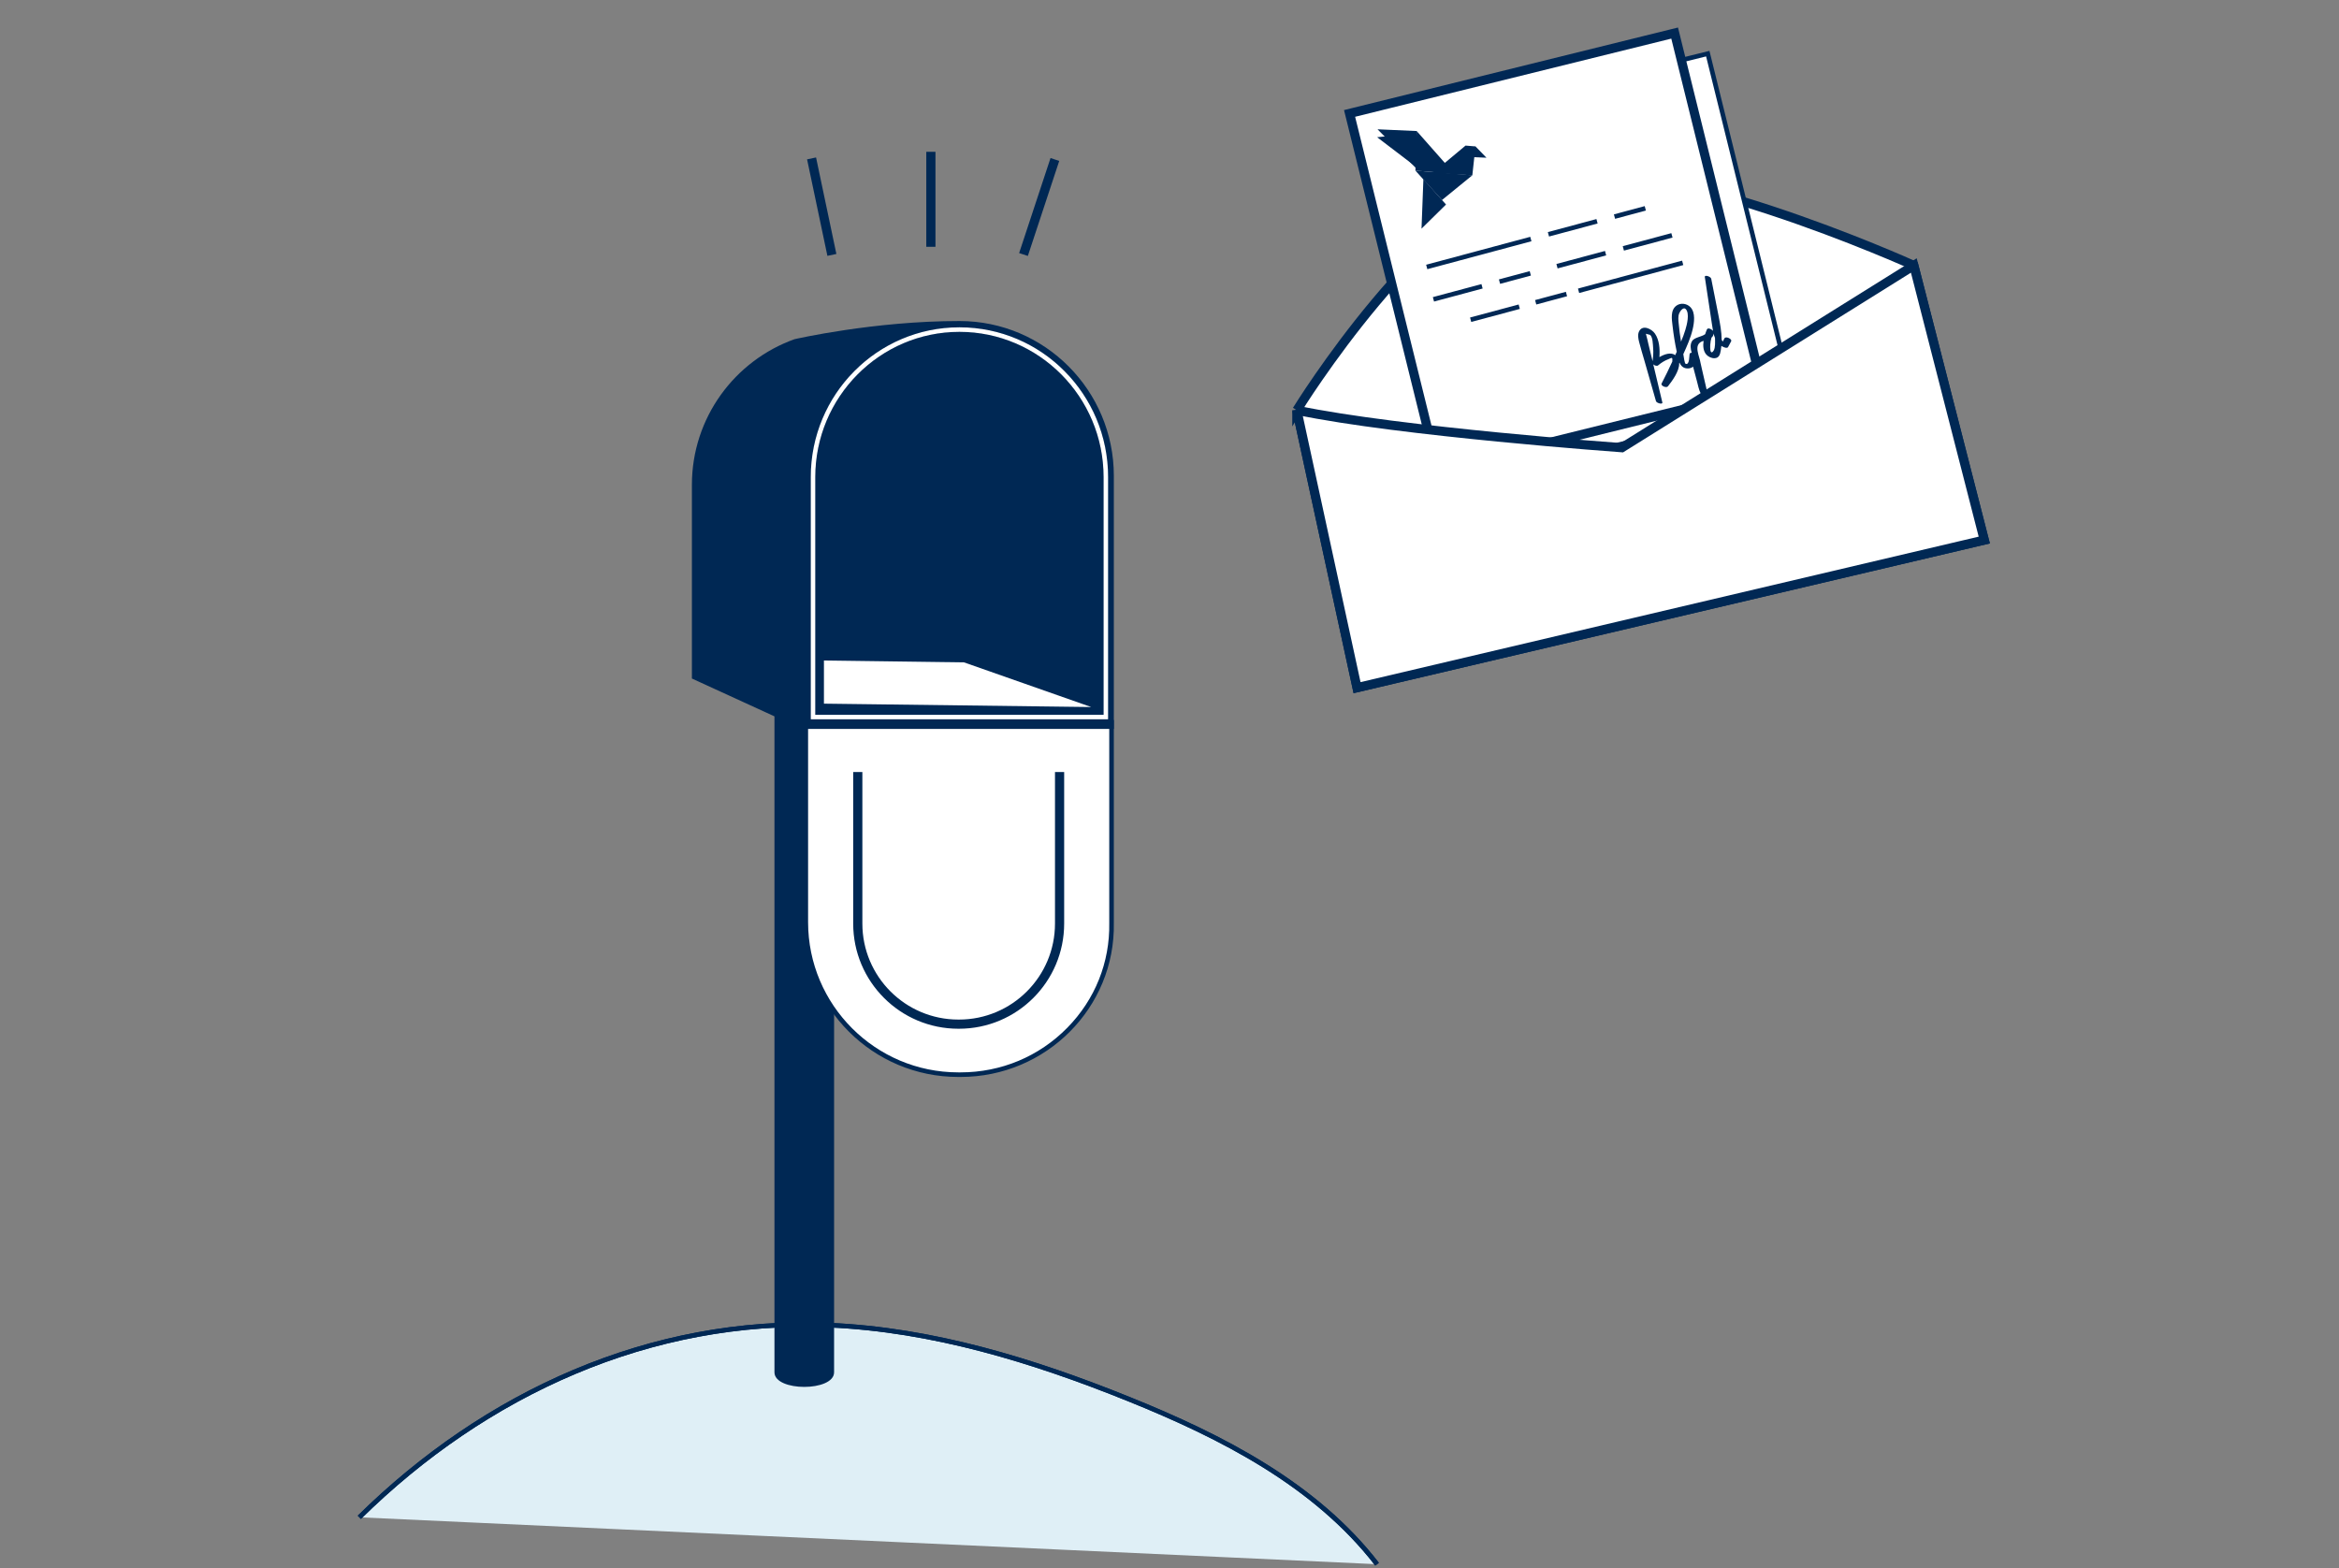 <svg xmlns="http://www.w3.org/2000/svg" width="510" height="342" viewBox="0 0 510 342">
    <rect x="0" y="0" width="510" height="342" fill="#808080" stroke="none"/>
    <g fill="none" fill-rule="evenodd">
        <g>
            <g>
                <g>
                    <path d="M0 0H510V342H0z" transform="translate(-825 -948) translate(0 768) translate(825 180)"/>
                    <g>
                        <path fill="#DFEFF6" d="M.35 42.467c27.414-27 63.416-43.558 102.418-41.9 22.533.957 44.45 7.688 65.366 16.125 20.34 8.203 40.725 18.639 54.123 36.003" transform="translate(-825 -948) translate(0 768) translate(825 180) translate(78 288.382)"/>
                        <path stroke="#002854" d="M.35 42.467c27.414-27 63.416-43.558 102.418-41.9 22.533.957 44.45 7.688 65.366 16.125 20.34 8.203 40.725 18.639 54.123 36.003" transform="translate(-825 -948) translate(0 768) translate(825 180) translate(78 288.382)"/>
                    </g>
                    <path stroke="#002854" d="M78.35 330.849c27.414-27 63.416-43.558 102.418-41.9 22.533.957 44.45 7.688 65.366 16.125 20.34 8.203 40.725 18.639 54.123 36.003" transform="translate(-825 -948) translate(0 768) translate(825 180)"/>
                    <path fill="#002854" d="M181.865 299.23c0 4.248-13 4.248-13 0V152.416h13V299.23z" transform="translate(-825 -948) translate(0 768) translate(825 180)"/>
                    <path fill="#FFF" d="M208.95 234.331c-18.335 0-33.254-14.918-33.254-33.255v-43.744l66.667.162v43.747c.156 8.711-3.14 16.947-9.28 23.2-6.264 6.378-14.66 9.89-23.642 9.89h-.49z" transform="translate(-825 -948) translate(0 768) translate(825 180)"/>
                    <path fill="#002854" d="M175.196 156.831v44.245c0 18.643 15.112 33.755 33.754 33.755h.492c18.641 0 33.754-15.112 33.421-33.59v-44.246l-67.667-.164zm1 1.002l65.667.16v43.266c.154 8.567-3.09 16.676-9.137 22.832-6.169 6.281-14.438 9.74-23.284 9.74h-.492c-18.06 0-32.754-14.693-32.754-32.755v-43.243z" transform="translate(-825 -948) translate(0 768) translate(825 180)"/>
                    <path stroke="#002854" stroke-width="2" d="M187.032 168.345v33.035c0 12.115 9.822 21.938 21.937 21.938h.125c12.116 0 21.938-9.823 21.938-21.938v-33.035" transform="translate(-825 -948) translate(0 768) translate(825 180)"/>
                    <path fill="#002854" d="M242.863 103.75v55.198h-68l-24-10.994v-42.225c0-14.651 9.35-27.124 22.41-31.781h.03S190.55 69.982 209.239 70c18.589.018 33.624 15.16 33.624 33.75" transform="translate(-825 -948) translate(0 768) translate(825 180)"/>
                    <path fill="#FFF" d="M179.653 153.433L237.925 154.17 210.202 144.433 179.653 144.028z" transform="translate(-825 -948) translate(0 768) translate(825 180)"/>
                    <path fill="#FFF" d="M209.196 71.378c-17.899 0-32.409 14.616-32.409 32.645v52.809h64.82v-52.81c0-18.028-14.512-32.644-32.41-32.644m0 .977c17.334 0 31.438 14.206 31.438 31.668v51.83h-62.878v-51.83c0-17.462 14.104-31.668 31.44-31.668" transform="translate(-825 -948) translate(0 768) translate(825 180)"/>
                    <path stroke="#002854" stroke-width=".25" d="M209.196 71.378c-17.899 0-32.409 14.616-32.409 32.645v52.809h64.82v-52.81c0-18.028-14.512-32.644-32.41-32.644zm0 .977c17.335 0 31.44 14.206 31.44 31.668v51.83h-62.879v-51.83c0-17.462 14.104-31.668 31.44-31.668h0z" transform="translate(-825 -948) translate(0 768) translate(825 180)"/>
                    <path fill="#FFF" d="M209.196 71.378c-17.899 0-32.409 14.616-32.409 32.645v52.809h64.82v-52.81c0-18.028-14.512-32.644-32.41-32.644m0 .977c17.334 0 31.438 14.206 31.438 31.668v51.83h-62.878v-51.83c0-17.462 14.104-31.668 31.44-31.668M282.769 89.452l13.124 60.494 136.765-32.19-15.366-59.867s-56.355-25.556-81.415-19.8c-25.06 5.754-53.108 51.363-53.108 51.363" transform="translate(-825 -948) translate(0 768) translate(825 180)"/>
                    <path stroke="#002854" stroke-width="2" d="M282.769 89.452l13.124 60.494 136.765-32.19-15.366-59.867s-56.355-25.556-81.415-19.8c-25.06 5.754-53.108 51.363-53.108 51.363z" transform="translate(-825 -948) translate(0 768) translate(825 180)"/>
                    <path fill="#FFF" d="M391.121 87.521L322.183 104.566 303.429 28.741 372.366 11.695z" transform="translate(-825 -948) translate(0 768) translate(825 180)"/>
                    <path stroke="#002855" d="M391.121 87.521L322.183 104.566 303.429 28.741 372.366 11.695z" transform="translate(-825 -948) translate(0 768) translate(825 180)"/>
                    <path fill="#FFF" d="M294.263 24.736L365.142 7.211 384.378 84.977 313.498 102.503z" transform="translate(-825 -948) translate(0 768) translate(825 180)"/>
                    <path fill="#002855" d="M365.873 6l-1.94.48-68.939 17.045-1.942.48.48 1.941 18.755 75.826.481 1.941 1.941-.48 68.937-17.046 1.943-.48-.48-1.94L366.351 7.94 365.873 6zm-1.462 2.421l18.756 75.825-68.939 17.045-18.754-75.825 68.937-17.045z" transform="translate(-825 -948) translate(0 768) translate(825 180)"/>
                    <path fill="#002855" d="M319.167 34.17L321.72 31.926 324.109 34.39zM308.895 28.571L309.226 37.14 300.36 28.196z" transform="translate(-825 -948) translate(0 768) translate(825 180)"/>
                    <path fill="#002855" d="M308.112 29.148L309.674 37.089 300.273 29.922zM312.406 37.714L319.55 31.745 321.719 31.926 321.029 38.224z" transform="translate(-825 -948) translate(0 768) translate(825 180)"/>
                    <path fill="#002855" d="M308.622 37.207L308.894 28.571 317.137 37.902zM315.294 44.596L309.951 49.859 310.361 39.06z" transform="translate(-825 -948) translate(0 768) translate(825 180)"/>
                    <path fill="#002855" d="M321.029 38.224L314.409 43.621 308.623 37.206zM373.652 76.444c-.27.44-.62.62-.72-.15-.05-.37-.05-.78-.02-1.15.03-.53.12-1.04.27-1.53.26-.21.44-.49.45-.89.08.33.18.65.31.95.02.82.1 2.12-.29 2.77m-7.12-1.95c-.21-1.31-.4-2.64-.51-3.97-.07-.71-.16-1.51.11-2.19.19-.49.91-1.48 1.43-.94.91.95.24 3.46-.08 4.52-.26.88-.59 1.74-.95 2.58m-6.21 4.26c-.14-.57-.27-1.14-.41-1.71-.16-.69-.32-1.38-.5-2.06-.08-.28-.3-1.43-.54-2.21.31.08.62.16.93.25.58.51.59 2.07.65 2.82.08.98.02 1.95-.13 2.91m15.69-4.99c-.12.24-.25.48-.38.72-.09-.12-.17-.25-.24-.39-.01-1.74-.34-3.49-.67-5.2-.53-2.7-1.07-5.4-1.6-8.1-.09-.5-1.49-.96-1.4-.39.5 3.33 1.01 6.66 1.51 10 .09.56.17 1.16.28 1.75-.29-.38-1.13-.79-1.33-.32-.13.3-.27.65-.38 1.03-.75.59-2.42.69-2.89 1.55-.44.79-.29 1.66-.05 2.52-.19-.02-.36.02-.43.18-.14.31.03 2.56-.9 2.21-.22-.08-.4-1.49-.5-2.1.79-1.75 1.59-3.53 2.03-5.38.34-1.45.68-3.68-.49-4.88-.77-.79-2.07-.99-3-.35-1.41.99-1.05 3.01-.88 4.47.21 1.89.51 3.76.91 5.61-.11.25-.22.5-.33.74-.95-.68-2.32-.23-3.45.43.13-1.78-.02-3.73-.97-5.12-.71-1.04-2.72-2.04-3.47-.48-.34.71-.17 1.59.02 2.32.35 1.37.77 2.73 1.16 4.09.83 2.89 1.65 5.8 2.48 8.68l.03.11c.13.44 1.51.8 1.39.28l-.03-.12-1.95-8.18c.29.28.81.43 1.06.22.68-.57 1.41-1.04 2.25-1.35.15-.06.65-.33.76-.27.11.06.11.44.08.8-.74 1.61-1.52 3.2-2.33 4.77-.27.51 1.05 1.05 1.38.62.88-1.14 2.5-3.25 2.45-5.03.03-.04.05-.09.07-.14.33.76.89 1.31 1.88 1.27.41-.01.78-.14 1.08-.39.28 1.06.56 2.12.84 3.17.24.87.41 1.88.83 2.69.04.09.11.19.21.29 0 .01.01.01.02.02.02.03.05.06.09.1.34.37 1.13.78 1.28.29.01-.04.01-.07.01-.11h.01v-.02c.01-.28-.16-.66-.21-.89-.19-.84-.38-1.68-.58-2.52-.19-.86-.39-1.71-.59-2.56-.07-.29-.12-.6-.2-.89-.02-.06-.04-.22-.07-.31 0-.01 0-.02-.01-.03v-.01c-.2-1.51-1.67-3.99.41-4.76.08-.03.16-.06.25-.08-.16 1.1-.07 2.22.59 2.98.42.48 1.13.82 1.78.8 1.02-.02 1.23-.84 1.38-1.71.06-.33.1-.65.13-.98.18.12.37.22.58.3.24.1.72.25.89-.06.22-.41.44-.83.66-1.24.27-.5-1.17-1.18-1.45-.65" transform="translate(-825 -948) translate(0 768) translate(825 180)"/>
                    <path stroke="#002855" d="M311.087 58.211L333.789 52.121M344.194 63.406L366.896 57.316M337.624 51.092L348.219 48.249M352.029 47.228L358.744 45.427M312.552 65.271L323.147 62.429M320.663 69.718L331.258 66.876M353.958 54.164L364.553 51.322M339.49 58.045L350.084 55.203M326.956 61.407L333.671 59.606M334.843 65.914L341.558 64.113" transform="translate(-825 -948) translate(0 768) translate(825 180)"/>
                    <path fill="#FFF" d="M282.769 89.452c22.393 4.69 70.873 8.17 70.873 8.17l63.65-39.733 15.366 59.867-136.765 32.19-13.124-60.494z" transform="translate(-825 -948) translate(0 768) translate(825 180)"/>
                    <path stroke="#002854" stroke-width="2" d="M282.769 89.452c22.393 4.69 70.873 8.17 70.873 8.17l63.65-39.733 15.366 59.867-136.765 32.19-13.124-60.494z" transform="translate(-825 -948) translate(0 768) translate(825 180)"/>
                    <path stroke="#002854" stroke-linejoin="round" stroke-width="2" d="M223.163 55.495L230.008 34.775M181.387 55.583L176.956 34.54M202.97 53.82L202.97 33.1" transform="translate(-825 -948) translate(0 768) translate(825 180)"/>
                </g>
            </g>
        </g>
    </g>
</svg>
